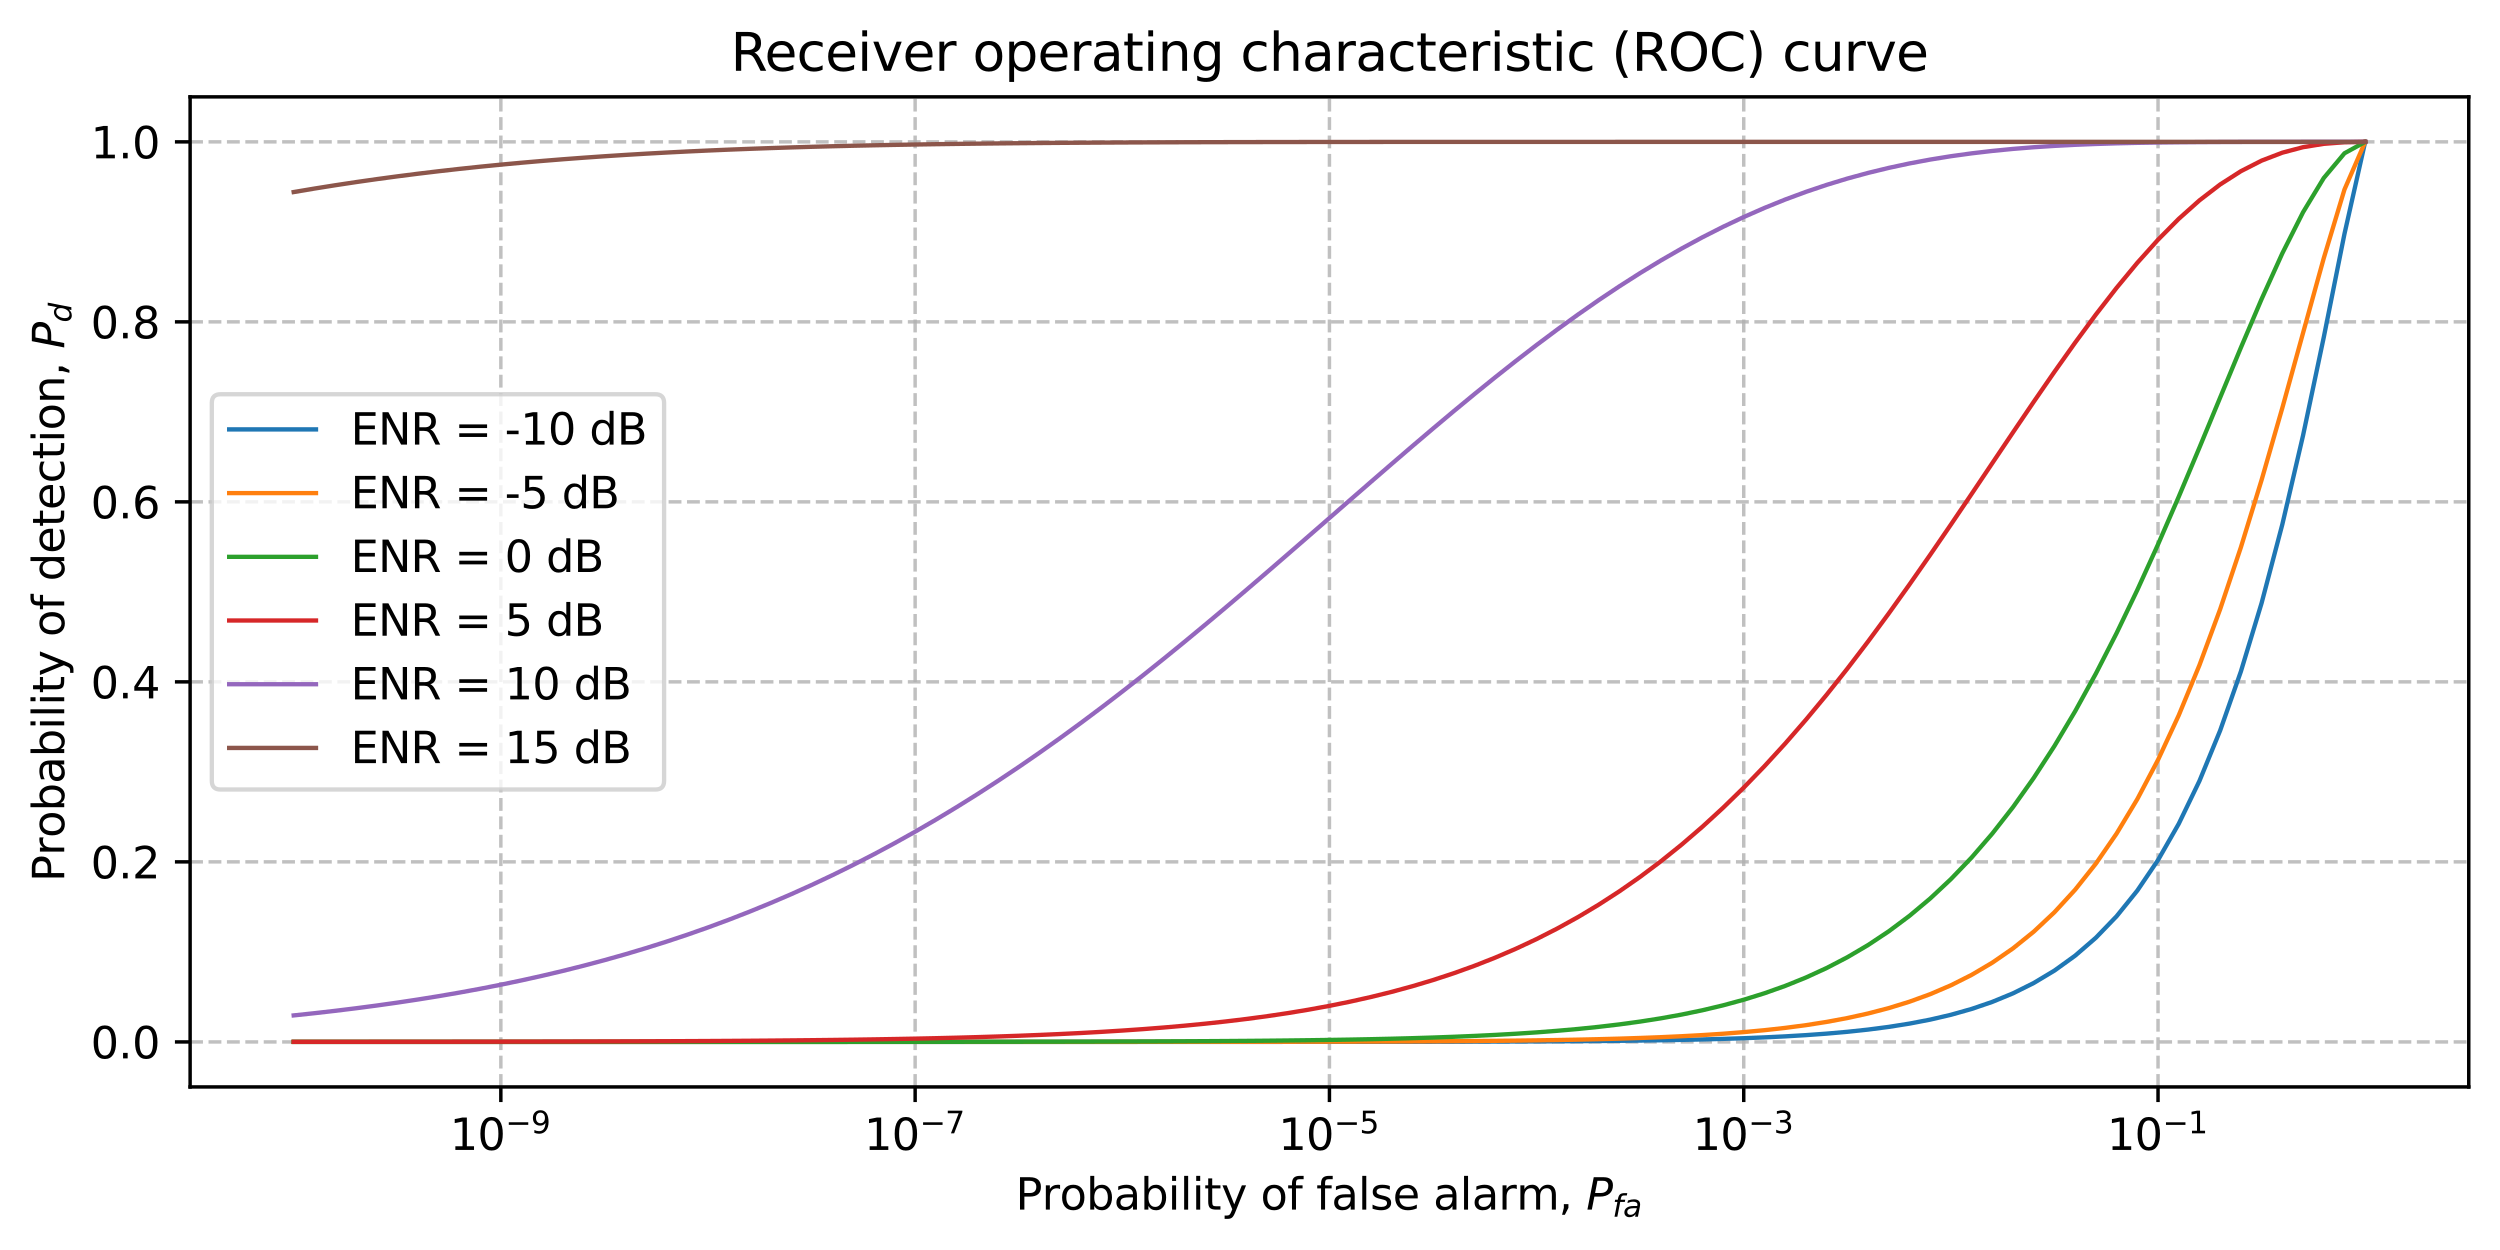 <?xml version="1.0" encoding="utf-8" standalone="no"?>
<!DOCTYPE svg PUBLIC "-//W3C//DTD SVG 1.1//EN"
  "http://www.w3.org/Graphics/SVG/1.1/DTD/svg11.dtd">
<svg xmlns:xlink="http://www.w3.org/1999/xlink" width="576pt" height="288pt" viewBox="0 0 576 288" xmlns="http://www.w3.org/2000/svg" version="1.1">
 <defs>
  <style type="text/css">*{stroke-linejoin: round; stroke-linecap: butt}</style>
 </defs>
 <g id="figure_1">
  <g id="patch_1">
   <path d="M 0 288 
L 576 288 
L 576 0 
L 0 0 
z
" style="fill: #ffffff"/>
  </g>
  <g id="axes_1">
   <g id="patch_2">
    <path d="M 43.803 250.422 
L 568.8 250.422 
L 568.8 22.318 
L 43.803 22.318 
z
" style="fill: #ffffff"/>
   </g>
   <g id="matplotlib.axis_1">
    <g id="xtick_1">
     <g id="line2d_1">
      <path d="M 115.394 250.422 
L 115.394 22.318 
" clip-path="url(#p50fe1b05ae)" style="fill: none; stroke-dasharray: 2.96,1.28; stroke-dashoffset: 0; stroke: #b0b0b0; stroke-opacity: 0.8; stroke-width: 0.8"/>
     </g>
     <g id="line2d_2">
      <defs>
       <path id="ma94b2736b6" d="M 0 0 
L 0 3.5 
" style="stroke: #000000; stroke-width: 0.8"/>
      </defs>
      <g>
       <use xlink:href="#ma94b2736b6" x="115.394" y="250.422" style="stroke: #000000; stroke-width: 0.8"/>
      </g>
     </g>
     <g id="text_1">
      <!-- $\mathdefault{10^{-9}}$ -->
      <g transform="translate(103.644 265.02) scale(0.1 -0.1)">
       <defs>
        <path id="DejaVuSans-31" d="M 794 531 
L 1825 531 
L 1825 4091 
L 703 3866 
L 703 4441 
L 1819 4666 
L 2450 4666 
L 2450 531 
L 3481 531 
L 3481 0 
L 794 0 
L 794 531 
z
" transform="scale(0.016)"/>
        <path id="DejaVuSans-30" d="M 2034 4250 
Q 1547 4250 1301 3770 
Q 1056 3291 1056 2328 
Q 1056 1369 1301 889 
Q 1547 409 2034 409 
Q 2525 409 2770 889 
Q 3016 1369 3016 2328 
Q 3016 3291 2770 3770 
Q 2525 4250 2034 4250 
z
M 2034 4750 
Q 2819 4750 3233 4129 
Q 3647 3509 3647 2328 
Q 3647 1150 3233 529 
Q 2819 -91 2034 -91 
Q 1250 -91 836 529 
Q 422 1150 422 2328 
Q 422 3509 836 4129 
Q 1250 4750 2034 4750 
z
" transform="scale(0.016)"/>
        <path id="DejaVuSans-2212" d="M 678 2272 
L 4684 2272 
L 4684 1741 
L 678 1741 
L 678 2272 
z
" transform="scale(0.016)"/>
        <path id="DejaVuSans-39" d="M 703 97 
L 703 672 
Q 941 559 1184 500 
Q 1428 441 1663 441 
Q 2288 441 2617 861 
Q 2947 1281 2994 2138 
Q 2813 1869 2534 1725 
Q 2256 1581 1919 1581 
Q 1219 1581 811 2004 
Q 403 2428 403 3163 
Q 403 3881 828 4315 
Q 1253 4750 1959 4750 
Q 2769 4750 3195 4129 
Q 3622 3509 3622 2328 
Q 3622 1225 3098 567 
Q 2575 -91 1691 -91 
Q 1453 -91 1209 -44 
Q 966 3 703 97 
z
M 1959 2075 
Q 2384 2075 2632 2365 
Q 2881 2656 2881 3163 
Q 2881 3666 2632 3958 
Q 2384 4250 1959 4250 
Q 1534 4250 1286 3958 
Q 1038 3666 1038 3163 
Q 1038 2656 1286 2365 
Q 1534 2075 1959 2075 
z
" transform="scale(0.016)"/>
       </defs>
       <use xlink:href="#DejaVuSans-31" transform="translate(0 0.766)"/>
       <use xlink:href="#DejaVuSans-30" transform="translate(63.623 0.766)"/>
       <use xlink:href="#DejaVuSans-2212" transform="translate(128.203 39.047) scale(0.7)"/>
       <use xlink:href="#DejaVuSans-39" transform="translate(186.855 39.047) scale(0.7)"/>
      </g>
     </g>
    </g>
    <g id="xtick_2">
     <g id="line2d_3">
      <path d="M 210.848 250.422 
L 210.848 22.318 
" clip-path="url(#p50fe1b05ae)" style="fill: none; stroke-dasharray: 2.96,1.28; stroke-dashoffset: 0; stroke: #b0b0b0; stroke-opacity: 0.8; stroke-width: 0.8"/>
     </g>
     <g id="line2d_4">
      <g>
       <use xlink:href="#ma94b2736b6" x="210.848" y="250.422" style="stroke: #000000; stroke-width: 0.8"/>
      </g>
     </g>
     <g id="text_2">
      <!-- $\mathdefault{10^{-7}}$ -->
      <g transform="translate(199.098 265.02) scale(0.1 -0.1)">
       <defs>
        <path id="DejaVuSans-37" d="M 525 4666 
L 3525 4666 
L 3525 4397 
L 1831 0 
L 1172 0 
L 2766 4134 
L 525 4134 
L 525 4666 
z
" transform="scale(0.016)"/>
       </defs>
       <use xlink:href="#DejaVuSans-31" transform="translate(0 0.684)"/>
       <use xlink:href="#DejaVuSans-30" transform="translate(63.623 0.684)"/>
       <use xlink:href="#DejaVuSans-2212" transform="translate(128.203 38.966) scale(0.7)"/>
       <use xlink:href="#DejaVuSans-37" transform="translate(186.855 38.966) scale(0.7)"/>
      </g>
     </g>
    </g>
    <g id="xtick_3">
     <g id="line2d_5">
      <path d="M 306.302 250.422 
L 306.302 22.318 
" clip-path="url(#p50fe1b05ae)" style="fill: none; stroke-dasharray: 2.96,1.28; stroke-dashoffset: 0; stroke: #b0b0b0; stroke-opacity: 0.8; stroke-width: 0.8"/>
     </g>
     <g id="line2d_6">
      <g>
       <use xlink:href="#ma94b2736b6" x="306.302" y="250.422" style="stroke: #000000; stroke-width: 0.8"/>
      </g>
     </g>
     <g id="text_3">
      <!-- $\mathdefault{10^{-5}}$ -->
      <g transform="translate(294.552 265.02) scale(0.1 -0.1)">
       <defs>
        <path id="DejaVuSans-35" d="M 691 4666 
L 3169 4666 
L 3169 4134 
L 1269 4134 
L 1269 2991 
Q 1406 3038 1543 3061 
Q 1681 3084 1819 3084 
Q 2600 3084 3056 2656 
Q 3513 2228 3513 1497 
Q 3513 744 3044 326 
Q 2575 -91 1722 -91 
Q 1428 -91 1123 -41 
Q 819 9 494 109 
L 494 744 
Q 775 591 1075 516 
Q 1375 441 1709 441 
Q 2250 441 2565 725 
Q 2881 1009 2881 1497 
Q 2881 1984 2565 2268 
Q 2250 2553 1709 2553 
Q 1456 2553 1204 2497 
Q 953 2441 691 2322 
L 691 4666 
z
" transform="scale(0.016)"/>
       </defs>
       <use xlink:href="#DejaVuSans-31" transform="translate(0 0.684)"/>
       <use xlink:href="#DejaVuSans-30" transform="translate(63.623 0.684)"/>
       <use xlink:href="#DejaVuSans-2212" transform="translate(128.203 38.966) scale(0.7)"/>
       <use xlink:href="#DejaVuSans-35" transform="translate(186.855 38.966) scale(0.7)"/>
      </g>
     </g>
    </g>
    <g id="xtick_4">
     <g id="line2d_7">
      <path d="M 401.756 250.422 
L 401.756 22.318 
" clip-path="url(#p50fe1b05ae)" style="fill: none; stroke-dasharray: 2.96,1.28; stroke-dashoffset: 0; stroke: #b0b0b0; stroke-opacity: 0.8; stroke-width: 0.8"/>
     </g>
     <g id="line2d_8">
      <g>
       <use xlink:href="#ma94b2736b6" x="401.756" y="250.422" style="stroke: #000000; stroke-width: 0.8"/>
      </g>
     </g>
     <g id="text_4">
      <!-- $\mathdefault{10^{-3}}$ -->
      <g transform="translate(390.006 265.02) scale(0.1 -0.1)">
       <defs>
        <path id="DejaVuSans-33" d="M 2597 2516 
Q 3050 2419 3304 2112 
Q 3559 1806 3559 1356 
Q 3559 666 3084 287 
Q 2609 -91 1734 -91 
Q 1441 -91 1130 -33 
Q 819 25 488 141 
L 488 750 
Q 750 597 1062 519 
Q 1375 441 1716 441 
Q 2309 441 2620 675 
Q 2931 909 2931 1356 
Q 2931 1769 2642 2001 
Q 2353 2234 1838 2234 
L 1294 2234 
L 1294 2753 
L 1863 2753 
Q 2328 2753 2575 2939 
Q 2822 3125 2822 3475 
Q 2822 3834 2567 4026 
Q 2313 4219 1838 4219 
Q 1578 4219 1281 4162 
Q 984 4106 628 3988 
L 628 4550 
Q 988 4650 1302 4700 
Q 1616 4750 1894 4750 
Q 2613 4750 3031 4423 
Q 3450 4097 3450 3541 
Q 3450 3153 3228 2886 
Q 3006 2619 2597 2516 
z
" transform="scale(0.016)"/>
       </defs>
       <use xlink:href="#DejaVuSans-31" transform="translate(0 0.766)"/>
       <use xlink:href="#DejaVuSans-30" transform="translate(63.623 0.766)"/>
       <use xlink:href="#DejaVuSans-2212" transform="translate(128.203 39.047) scale(0.7)"/>
       <use xlink:href="#DejaVuSans-33" transform="translate(186.855 39.047) scale(0.7)"/>
      </g>
     </g>
    </g>
    <g id="xtick_5">
     <g id="line2d_9">
      <path d="M 497.21 250.422 
L 497.21 22.318 
" clip-path="url(#p50fe1b05ae)" style="fill: none; stroke-dasharray: 2.96,1.28; stroke-dashoffset: 0; stroke: #b0b0b0; stroke-opacity: 0.8; stroke-width: 0.8"/>
     </g>
     <g id="line2d_10">
      <g>
       <use xlink:href="#ma94b2736b6" x="497.21" y="250.422" style="stroke: #000000; stroke-width: 0.8"/>
      </g>
     </g>
     <g id="text_5">
      <!-- $\mathdefault{10^{-1}}$ -->
      <g transform="translate(485.46 265.02) scale(0.1 -0.1)">
       <use xlink:href="#DejaVuSans-31" transform="translate(0 0.684)"/>
       <use xlink:href="#DejaVuSans-30" transform="translate(63.623 0.684)"/>
       <use xlink:href="#DejaVuSans-2212" transform="translate(128.203 38.966) scale(0.7)"/>
       <use xlink:href="#DejaVuSans-31" transform="translate(186.855 38.966) scale(0.7)"/>
      </g>
     </g>
    </g>
    <g id="text_6">
     <!-- Probability of false alarm, $P_{fa}$ -->
     <g transform="translate(234.002 278.7) scale(0.1 -0.1)">
      <defs>
       <path id="DejaVuSans-50" d="M 1259 4147 
L 1259 2394 
L 2053 2394 
Q 2494 2394 2734 2622 
Q 2975 2850 2975 3272 
Q 2975 3691 2734 3919 
Q 2494 4147 2053 4147 
L 1259 4147 
z
M 628 4666 
L 2053 4666 
Q 2838 4666 3239 4311 
Q 3641 3956 3641 3272 
Q 3641 2581 3239 2228 
Q 2838 1875 2053 1875 
L 1259 1875 
L 1259 0 
L 628 0 
L 628 4666 
z
" transform="scale(0.016)"/>
       <path id="DejaVuSans-72" d="M 2631 2963 
Q 2534 3019 2420 3045 
Q 2306 3072 2169 3072 
Q 1681 3072 1420 2755 
Q 1159 2438 1159 1844 
L 1159 0 
L 581 0 
L 581 3500 
L 1159 3500 
L 1159 2956 
Q 1341 3275 1631 3429 
Q 1922 3584 2338 3584 
Q 2397 3584 2469 3576 
Q 2541 3569 2628 3553 
L 2631 2963 
z
" transform="scale(0.016)"/>
       <path id="DejaVuSans-6f" d="M 1959 3097 
Q 1497 3097 1228 2736 
Q 959 2375 959 1747 
Q 959 1119 1226 758 
Q 1494 397 1959 397 
Q 2419 397 2687 759 
Q 2956 1122 2956 1747 
Q 2956 2369 2687 2733 
Q 2419 3097 1959 3097 
z
M 1959 3584 
Q 2709 3584 3137 3096 
Q 3566 2609 3566 1747 
Q 3566 888 3137 398 
Q 2709 -91 1959 -91 
Q 1206 -91 779 398 
Q 353 888 353 1747 
Q 353 2609 779 3096 
Q 1206 3584 1959 3584 
z
" transform="scale(0.016)"/>
       <path id="DejaVuSans-62" d="M 3116 1747 
Q 3116 2381 2855 2742 
Q 2594 3103 2138 3103 
Q 1681 3103 1420 2742 
Q 1159 2381 1159 1747 
Q 1159 1113 1420 752 
Q 1681 391 2138 391 
Q 2594 391 2855 752 
Q 3116 1113 3116 1747 
z
M 1159 2969 
Q 1341 3281 1617 3432 
Q 1894 3584 2278 3584 
Q 2916 3584 3314 3078 
Q 3713 2572 3713 1747 
Q 3713 922 3314 415 
Q 2916 -91 2278 -91 
Q 1894 -91 1617 61 
Q 1341 213 1159 525 
L 1159 0 
L 581 0 
L 581 4863 
L 1159 4863 
L 1159 2969 
z
" transform="scale(0.016)"/>
       <path id="DejaVuSans-61" d="M 2194 1759 
Q 1497 1759 1228 1600 
Q 959 1441 959 1056 
Q 959 750 1161 570 
Q 1363 391 1709 391 
Q 2188 391 2477 730 
Q 2766 1069 2766 1631 
L 2766 1759 
L 2194 1759 
z
M 3341 1997 
L 3341 0 
L 2766 0 
L 2766 531 
Q 2569 213 2275 61 
Q 1981 -91 1556 -91 
Q 1019 -91 701 211 
Q 384 513 384 1019 
Q 384 1609 779 1909 
Q 1175 2209 1959 2209 
L 2766 2209 
L 2766 2266 
Q 2766 2663 2505 2880 
Q 2244 3097 1772 3097 
Q 1472 3097 1187 3025 
Q 903 2953 641 2809 
L 641 3341 
Q 956 3463 1253 3523 
Q 1550 3584 1831 3584 
Q 2591 3584 2966 3190 
Q 3341 2797 3341 1997 
z
" transform="scale(0.016)"/>
       <path id="DejaVuSans-69" d="M 603 3500 
L 1178 3500 
L 1178 0 
L 603 0 
L 603 3500 
z
M 603 4863 
L 1178 4863 
L 1178 4134 
L 603 4134 
L 603 4863 
z
" transform="scale(0.016)"/>
       <path id="DejaVuSans-6c" d="M 603 4863 
L 1178 4863 
L 1178 0 
L 603 0 
L 603 4863 
z
" transform="scale(0.016)"/>
       <path id="DejaVuSans-74" d="M 1172 4494 
L 1172 3500 
L 2356 3500 
L 2356 3053 
L 1172 3053 
L 1172 1153 
Q 1172 725 1289 603 
Q 1406 481 1766 481 
L 2356 481 
L 2356 0 
L 1766 0 
Q 1100 0 847 248 
Q 594 497 594 1153 
L 594 3053 
L 172 3053 
L 172 3500 
L 594 3500 
L 594 4494 
L 1172 4494 
z
" transform="scale(0.016)"/>
       <path id="DejaVuSans-79" d="M 2059 -325 
Q 1816 -950 1584 -1140 
Q 1353 -1331 966 -1331 
L 506 -1331 
L 506 -850 
L 844 -850 
Q 1081 -850 1212 -737 
Q 1344 -625 1503 -206 
L 1606 56 
L 191 3500 
L 800 3500 
L 1894 763 
L 2988 3500 
L 3597 3500 
L 2059 -325 
z
" transform="scale(0.016)"/>
       <path id="DejaVuSans-20" transform="scale(0.016)"/>
       <path id="DejaVuSans-66" d="M 2375 4863 
L 2375 4384 
L 1825 4384 
Q 1516 4384 1395 4259 
Q 1275 4134 1275 3809 
L 1275 3500 
L 2222 3500 
L 2222 3053 
L 1275 3053 
L 1275 0 
L 697 0 
L 697 3053 
L 147 3053 
L 147 3500 
L 697 3500 
L 697 3744 
Q 697 4328 969 4595 
Q 1241 4863 1831 4863 
L 2375 4863 
z
" transform="scale(0.016)"/>
       <path id="DejaVuSans-73" d="M 2834 3397 
L 2834 2853 
Q 2591 2978 2328 3040 
Q 2066 3103 1784 3103 
Q 1356 3103 1142 2972 
Q 928 2841 928 2578 
Q 928 2378 1081 2264 
Q 1234 2150 1697 2047 
L 1894 2003 
Q 2506 1872 2764 1633 
Q 3022 1394 3022 966 
Q 3022 478 2636 193 
Q 2250 -91 1575 -91 
Q 1294 -91 989 -36 
Q 684 19 347 128 
L 347 722 
Q 666 556 975 473 
Q 1284 391 1588 391 
Q 1994 391 2212 530 
Q 2431 669 2431 922 
Q 2431 1156 2273 1281 
Q 2116 1406 1581 1522 
L 1381 1569 
Q 847 1681 609 1914 
Q 372 2147 372 2553 
Q 372 3047 722 3315 
Q 1072 3584 1716 3584 
Q 2034 3584 2315 3537 
Q 2597 3491 2834 3397 
z
" transform="scale(0.016)"/>
       <path id="DejaVuSans-65" d="M 3597 1894 
L 3597 1613 
L 953 1613 
Q 991 1019 1311 708 
Q 1631 397 2203 397 
Q 2534 397 2845 478 
Q 3156 559 3463 722 
L 3463 178 
Q 3153 47 2828 -22 
Q 2503 -91 2169 -91 
Q 1331 -91 842 396 
Q 353 884 353 1716 
Q 353 2575 817 3079 
Q 1281 3584 2069 3584 
Q 2775 3584 3186 3129 
Q 3597 2675 3597 1894 
z
M 3022 2063 
Q 3016 2534 2758 2815 
Q 2500 3097 2075 3097 
Q 1594 3097 1305 2825 
Q 1016 2553 972 2059 
L 3022 2063 
z
" transform="scale(0.016)"/>
       <path id="DejaVuSans-6d" d="M 3328 2828 
Q 3544 3216 3844 3400 
Q 4144 3584 4550 3584 
Q 5097 3584 5394 3201 
Q 5691 2819 5691 2113 
L 5691 0 
L 5113 0 
L 5113 2094 
Q 5113 2597 4934 2840 
Q 4756 3084 4391 3084 
Q 3944 3084 3684 2787 
Q 3425 2491 3425 1978 
L 3425 0 
L 2847 0 
L 2847 2094 
Q 2847 2600 2669 2842 
Q 2491 3084 2119 3084 
Q 1678 3084 1418 2786 
Q 1159 2488 1159 1978 
L 1159 0 
L 581 0 
L 581 3500 
L 1159 3500 
L 1159 2956 
Q 1356 3278 1631 3431 
Q 1906 3584 2284 3584 
Q 2666 3584 2933 3390 
Q 3200 3197 3328 2828 
z
" transform="scale(0.016)"/>
       <path id="DejaVuSans-2c" d="M 750 794 
L 1409 794 
L 1409 256 
L 897 -744 
L 494 -744 
L 750 256 
L 750 794 
z
" transform="scale(0.016)"/>
       <path id="DejaVuSans-Oblique-50" d="M 1081 4666 
L 2541 4666 
Q 3178 4666 3512 4369 
Q 3847 4072 3847 3500 
Q 3847 2731 3353 2303 
Q 2859 1875 1966 1875 
L 1172 1875 
L 806 0 
L 172 0 
L 1081 4666 
z
M 1613 4147 
L 1275 2394 
L 2069 2394 
Q 2606 2394 2893 2669 
Q 3181 2944 3181 3456 
Q 3181 3784 2986 3965 
Q 2791 4147 2438 4147 
L 1613 4147 
z
" transform="scale(0.016)"/>
       <path id="DejaVuSans-Oblique-66" d="M 3059 4863 
L 2969 4384 
L 2419 4384 
Q 2106 4384 1964 4261 
Q 1822 4138 1753 3809 
L 1691 3500 
L 2638 3500 
L 2553 3053 
L 1606 3053 
L 1013 0 
L 434 0 
L 1031 3053 
L 481 3053 
L 563 3500 
L 1113 3500 
L 1159 3744 
Q 1278 4363 1576 4613 
Q 1875 4863 2516 4863 
L 3059 4863 
z
" transform="scale(0.016)"/>
       <path id="DejaVuSans-Oblique-61" d="M 3438 1997 
L 3047 0 
L 2472 0 
L 2578 531 
Q 2325 219 2001 64 
Q 1678 -91 1281 -91 
Q 834 -91 548 182 
Q 263 456 263 884 
Q 263 1497 752 1853 
Q 1241 2209 2100 2209 
L 2900 2209 
L 2931 2363 
Q 2938 2388 2941 2417 
Q 2944 2447 2944 2509 
Q 2944 2788 2717 2942 
Q 2491 3097 2081 3097 
Q 1800 3097 1504 3025 
Q 1209 2953 897 2809 
L 997 3341 
Q 1322 3463 1633 3523 
Q 1944 3584 2234 3584 
Q 2853 3584 3176 3315 
Q 3500 3047 3500 2534 
Q 3500 2431 3484 2292 
Q 3469 2153 3438 1997 
z
M 2816 1759 
L 2241 1759 
Q 1534 1759 1195 1570 
Q 856 1381 856 984 
Q 856 709 1029 553 
Q 1203 397 1509 397 
Q 1978 397 2328 733 
Q 2678 1069 2791 1631 
L 2816 1759 
z
" transform="scale(0.016)"/>
      </defs>
      <use xlink:href="#DejaVuSans-50" transform="translate(0 0.016)"/>
      <use xlink:href="#DejaVuSans-72" transform="translate(60.303 0.016)"/>
      <use xlink:href="#DejaVuSans-6f" transform="translate(101.416 0.016)"/>
      <use xlink:href="#DejaVuSans-62" transform="translate(162.598 0.016)"/>
      <use xlink:href="#DejaVuSans-61" transform="translate(226.074 0.016)"/>
      <use xlink:href="#DejaVuSans-62" transform="translate(287.354 0.016)"/>
      <use xlink:href="#DejaVuSans-69" transform="translate(350.83 0.016)"/>
      <use xlink:href="#DejaVuSans-6c" transform="translate(378.613 0.016)"/>
      <use xlink:href="#DejaVuSans-69" transform="translate(406.396 0.016)"/>
      <use xlink:href="#DejaVuSans-74" transform="translate(434.18 0.016)"/>
      <use xlink:href="#DejaVuSans-79" transform="translate(473.389 0.016)"/>
      <use xlink:href="#DejaVuSans-20" transform="translate(532.568 0.016)"/>
      <use xlink:href="#DejaVuSans-6f" transform="translate(564.355 0.016)"/>
      <use xlink:href="#DejaVuSans-66" transform="translate(625.537 0.016)"/>
      <use xlink:href="#DejaVuSans-20" transform="translate(660.742 0.016)"/>
      <use xlink:href="#DejaVuSans-66" transform="translate(692.529 0.016)"/>
      <use xlink:href="#DejaVuSans-61" transform="translate(727.734 0.016)"/>
      <use xlink:href="#DejaVuSans-6c" transform="translate(789.014 0.016)"/>
      <use xlink:href="#DejaVuSans-73" transform="translate(816.797 0.016)"/>
      <use xlink:href="#DejaVuSans-65" transform="translate(868.896 0.016)"/>
      <use xlink:href="#DejaVuSans-20" transform="translate(930.42 0.016)"/>
      <use xlink:href="#DejaVuSans-61" transform="translate(962.207 0.016)"/>
      <use xlink:href="#DejaVuSans-6c" transform="translate(1023.486 0.016)"/>
      <use xlink:href="#DejaVuSans-61" transform="translate(1051.27 0.016)"/>
      <use xlink:href="#DejaVuSans-72" transform="translate(1112.549 0.016)"/>
      <use xlink:href="#DejaVuSans-6d" transform="translate(1153.662 0.016)"/>
      <use xlink:href="#DejaVuSans-2c" transform="translate(1251.074 0.016)"/>
      <use xlink:href="#DejaVuSans-20" transform="translate(1282.861 0.016)"/>
      <use xlink:href="#DejaVuSans-Oblique-50" transform="translate(1314.648 0.016)"/>
      <use xlink:href="#DejaVuSans-Oblique-66" transform="translate(1374.951 -16.391) scale(0.7)"/>
      <use xlink:href="#DejaVuSans-Oblique-61" transform="translate(1399.595 -16.391) scale(0.7)"/>
     </g>
    </g>
   </g>
   <g id="matplotlib.axis_2">
    <g id="ytick_1">
     <g id="line2d_11">
      <path d="M 43.803 240.054 
L 568.8 240.054 
" clip-path="url(#p50fe1b05ae)" style="fill: none; stroke-dasharray: 2.96,1.28; stroke-dashoffset: 0; stroke: #b0b0b0; stroke-opacity: 0.8; stroke-width: 0.8"/>
     </g>
     <g id="line2d_12">
      <defs>
       <path id="m16db73aec8" d="M 0 0 
L -3.5 0 
" style="stroke: #000000; stroke-width: 0.8"/>
      </defs>
      <g>
       <use xlink:href="#m16db73aec8" x="43.803" y="240.054" style="stroke: #000000; stroke-width: 0.8"/>
      </g>
     </g>
     <g id="text_7">
      <!-- 0.0 -->
      <g transform="translate(20.9 243.853) scale(0.1 -0.1)">
       <defs>
        <path id="DejaVuSans-2e" d="M 684 794 
L 1344 794 
L 1344 0 
L 684 0 
L 684 794 
z
" transform="scale(0.016)"/>
       </defs>
       <use xlink:href="#DejaVuSans-30"/>
       <use xlink:href="#DejaVuSans-2e" transform="translate(63.623 0)"/>
       <use xlink:href="#DejaVuSans-30" transform="translate(95.41 0)"/>
      </g>
     </g>
    </g>
    <g id="ytick_2">
     <g id="line2d_13">
      <path d="M 43.803 198.58 
L 568.8 198.58 
" clip-path="url(#p50fe1b05ae)" style="fill: none; stroke-dasharray: 2.96,1.28; stroke-dashoffset: 0; stroke: #b0b0b0; stroke-opacity: 0.8; stroke-width: 0.8"/>
     </g>
     <g id="line2d_14">
      <g>
       <use xlink:href="#m16db73aec8" x="43.803" y="198.58" style="stroke: #000000; stroke-width: 0.8"/>
      </g>
     </g>
     <g id="text_8">
      <!-- 0.2 -->
      <g transform="translate(20.9 202.379) scale(0.1 -0.1)">
       <defs>
        <path id="DejaVuSans-32" d="M 1228 531 
L 3431 531 
L 3431 0 
L 469 0 
L 469 531 
Q 828 903 1448 1529 
Q 2069 2156 2228 2338 
Q 2531 2678 2651 2914 
Q 2772 3150 2772 3378 
Q 2772 3750 2511 3984 
Q 2250 4219 1831 4219 
Q 1534 4219 1204 4116 
Q 875 4013 500 3803 
L 500 4441 
Q 881 4594 1212 4672 
Q 1544 4750 1819 4750 
Q 2544 4750 2975 4387 
Q 3406 4025 3406 3419 
Q 3406 3131 3298 2873 
Q 3191 2616 2906 2266 
Q 2828 2175 2409 1742 
Q 1991 1309 1228 531 
z
" transform="scale(0.016)"/>
       </defs>
       <use xlink:href="#DejaVuSans-30"/>
       <use xlink:href="#DejaVuSans-2e" transform="translate(63.623 0)"/>
       <use xlink:href="#DejaVuSans-32" transform="translate(95.41 0)"/>
      </g>
     </g>
    </g>
    <g id="ytick_3">
     <g id="line2d_15">
      <path d="M 43.803 157.107 
L 568.8 157.107 
" clip-path="url(#p50fe1b05ae)" style="fill: none; stroke-dasharray: 2.96,1.28; stroke-dashoffset: 0; stroke: #b0b0b0; stroke-opacity: 0.8; stroke-width: 0.8"/>
     </g>
     <g id="line2d_16">
      <g>
       <use xlink:href="#m16db73aec8" x="43.803" y="157.107" style="stroke: #000000; stroke-width: 0.8"/>
      </g>
     </g>
     <g id="text_9">
      <!-- 0.4 -->
      <g transform="translate(20.9 160.906) scale(0.1 -0.1)">
       <defs>
        <path id="DejaVuSans-34" d="M 2419 4116 
L 825 1625 
L 2419 1625 
L 2419 4116 
z
M 2253 4666 
L 3047 4666 
L 3047 1625 
L 3713 1625 
L 3713 1100 
L 3047 1100 
L 3047 0 
L 2419 0 
L 2419 1100 
L 313 1100 
L 313 1709 
L 2253 4666 
z
" transform="scale(0.016)"/>
       </defs>
       <use xlink:href="#DejaVuSans-30"/>
       <use xlink:href="#DejaVuSans-2e" transform="translate(63.623 0)"/>
       <use xlink:href="#DejaVuSans-34" transform="translate(95.41 0)"/>
      </g>
     </g>
    </g>
    <g id="ytick_4">
     <g id="line2d_17">
      <path d="M 43.803 115.633 
L 568.8 115.633 
" clip-path="url(#p50fe1b05ae)" style="fill: none; stroke-dasharray: 2.96,1.28; stroke-dashoffset: 0; stroke: #b0b0b0; stroke-opacity: 0.8; stroke-width: 0.8"/>
     </g>
     <g id="line2d_18">
      <g>
       <use xlink:href="#m16db73aec8" x="43.803" y="115.633" style="stroke: #000000; stroke-width: 0.8"/>
      </g>
     </g>
     <g id="text_10">
      <!-- 0.6 -->
      <g transform="translate(20.9 119.433) scale(0.1 -0.1)">
       <defs>
        <path id="DejaVuSans-36" d="M 2113 2584 
Q 1688 2584 1439 2293 
Q 1191 2003 1191 1497 
Q 1191 994 1439 701 
Q 1688 409 2113 409 
Q 2538 409 2786 701 
Q 3034 994 3034 1497 
Q 3034 2003 2786 2293 
Q 2538 2584 2113 2584 
z
M 3366 4563 
L 3366 3988 
Q 3128 4100 2886 4159 
Q 2644 4219 2406 4219 
Q 1781 4219 1451 3797 
Q 1122 3375 1075 2522 
Q 1259 2794 1537 2939 
Q 1816 3084 2150 3084 
Q 2853 3084 3261 2657 
Q 3669 2231 3669 1497 
Q 3669 778 3244 343 
Q 2819 -91 2113 -91 
Q 1303 -91 875 529 
Q 447 1150 447 2328 
Q 447 3434 972 4092 
Q 1497 4750 2381 4750 
Q 2619 4750 2861 4703 
Q 3103 4656 3366 4563 
z
" transform="scale(0.016)"/>
       </defs>
       <use xlink:href="#DejaVuSans-30"/>
       <use xlink:href="#DejaVuSans-2e" transform="translate(63.623 0)"/>
       <use xlink:href="#DejaVuSans-36" transform="translate(95.41 0)"/>
      </g>
     </g>
    </g>
    <g id="ytick_5">
     <g id="line2d_19">
      <path d="M 43.803 74.16 
L 568.8 74.16 
" clip-path="url(#p50fe1b05ae)" style="fill: none; stroke-dasharray: 2.96,1.28; stroke-dashoffset: 0; stroke: #b0b0b0; stroke-opacity: 0.8; stroke-width: 0.8"/>
     </g>
     <g id="line2d_20">
      <g>
       <use xlink:href="#m16db73aec8" x="43.803" y="74.16" style="stroke: #000000; stroke-width: 0.8"/>
      </g>
     </g>
     <g id="text_11">
      <!-- 0.8 -->
      <g transform="translate(20.9 77.959) scale(0.1 -0.1)">
       <defs>
        <path id="DejaVuSans-38" d="M 2034 2216 
Q 1584 2216 1326 1975 
Q 1069 1734 1069 1313 
Q 1069 891 1326 650 
Q 1584 409 2034 409 
Q 2484 409 2743 651 
Q 3003 894 3003 1313 
Q 3003 1734 2745 1975 
Q 2488 2216 2034 2216 
z
M 1403 2484 
Q 997 2584 770 2862 
Q 544 3141 544 3541 
Q 544 4100 942 4425 
Q 1341 4750 2034 4750 
Q 2731 4750 3128 4425 
Q 3525 4100 3525 3541 
Q 3525 3141 3298 2862 
Q 3072 2584 2669 2484 
Q 3125 2378 3379 2068 
Q 3634 1759 3634 1313 
Q 3634 634 3220 271 
Q 2806 -91 2034 -91 
Q 1263 -91 848 271 
Q 434 634 434 1313 
Q 434 1759 690 2068 
Q 947 2378 1403 2484 
z
M 1172 3481 
Q 1172 3119 1398 2916 
Q 1625 2713 2034 2713 
Q 2441 2713 2670 2916 
Q 2900 3119 2900 3481 
Q 2900 3844 2670 4047 
Q 2441 4250 2034 4250 
Q 1625 4250 1398 4047 
Q 1172 3844 1172 3481 
z
" transform="scale(0.016)"/>
       </defs>
       <use xlink:href="#DejaVuSans-30"/>
       <use xlink:href="#DejaVuSans-2e" transform="translate(63.623 0)"/>
       <use xlink:href="#DejaVuSans-38" transform="translate(95.41 0)"/>
      </g>
     </g>
    </g>
    <g id="ytick_6">
     <g id="line2d_21">
      <path d="M 43.803 32.686 
L 568.8 32.686 
" clip-path="url(#p50fe1b05ae)" style="fill: none; stroke-dasharray: 2.96,1.28; stroke-dashoffset: 0; stroke: #b0b0b0; stroke-opacity: 0.8; stroke-width: 0.8"/>
     </g>
     <g id="line2d_22">
      <g>
       <use xlink:href="#m16db73aec8" x="43.803" y="32.686" style="stroke: #000000; stroke-width: 0.8"/>
      </g>
     </g>
     <g id="text_12">
      <!-- 1.0 -->
      <g transform="translate(20.9 36.486) scale(0.1 -0.1)">
       <use xlink:href="#DejaVuSans-31"/>
       <use xlink:href="#DejaVuSans-2e" transform="translate(63.623 0)"/>
       <use xlink:href="#DejaVuSans-30" transform="translate(95.41 0)"/>
      </g>
     </g>
    </g>
    <g id="text_13">
     <!-- Probability of detection, $P_d$ -->
     <g transform="translate(14.8 203.17) rotate(-90) scale(0.1 -0.1)">
      <defs>
       <path id="DejaVuSans-64" d="M 2906 2969 
L 2906 4863 
L 3481 4863 
L 3481 0 
L 2906 0 
L 2906 525 
Q 2725 213 2448 61 
Q 2172 -91 1784 -91 
Q 1150 -91 751 415 
Q 353 922 353 1747 
Q 353 2572 751 3078 
Q 1150 3584 1784 3584 
Q 2172 3584 2448 3432 
Q 2725 3281 2906 2969 
z
M 947 1747 
Q 947 1113 1208 752 
Q 1469 391 1925 391 
Q 2381 391 2643 752 
Q 2906 1113 2906 1747 
Q 2906 2381 2643 2742 
Q 2381 3103 1925 3103 
Q 1469 3103 1208 2742 
Q 947 2381 947 1747 
z
" transform="scale(0.016)"/>
       <path id="DejaVuSans-63" d="M 3122 3366 
L 3122 2828 
Q 2878 2963 2633 3030 
Q 2388 3097 2138 3097 
Q 1578 3097 1268 2742 
Q 959 2388 959 1747 
Q 959 1106 1268 751 
Q 1578 397 2138 397 
Q 2388 397 2633 464 
Q 2878 531 3122 666 
L 3122 134 
Q 2881 22 2623 -34 
Q 2366 -91 2075 -91 
Q 1284 -91 818 406 
Q 353 903 353 1747 
Q 353 2603 823 3093 
Q 1294 3584 2113 3584 
Q 2378 3584 2631 3529 
Q 2884 3475 3122 3366 
z
" transform="scale(0.016)"/>
       <path id="DejaVuSans-6e" d="M 3513 2113 
L 3513 0 
L 2938 0 
L 2938 2094 
Q 2938 2591 2744 2837 
Q 2550 3084 2163 3084 
Q 1697 3084 1428 2787 
Q 1159 2491 1159 1978 
L 1159 0 
L 581 0 
L 581 3500 
L 1159 3500 
L 1159 2956 
Q 1366 3272 1645 3428 
Q 1925 3584 2291 3584 
Q 2894 3584 3203 3211 
Q 3513 2838 3513 2113 
z
" transform="scale(0.016)"/>
       <path id="DejaVuSans-Oblique-64" d="M 2675 525 
Q 2444 222 2128 65 
Q 1813 -91 1428 -91 
Q 903 -91 598 267 
Q 294 625 294 1247 
Q 294 1766 478 2236 
Q 663 2706 1013 3078 
Q 1244 3325 1534 3454 
Q 1825 3584 2144 3584 
Q 2481 3584 2739 3421 
Q 2997 3259 3138 2956 
L 3513 4863 
L 4091 4863 
L 3144 0 
L 2566 0 
L 2675 525 
z
M 891 1350 
Q 891 897 1095 644 
Q 1300 391 1663 391 
Q 1931 391 2161 520 
Q 2391 650 2566 903 
Q 2750 1166 2856 1509 
Q 2963 1853 2963 2188 
Q 2963 2622 2758 2865 
Q 2553 3109 2194 3109 
Q 1922 3109 1687 2981 
Q 1453 2853 1288 2613 
Q 1106 2353 998 2009 
Q 891 1666 891 1350 
z
" transform="scale(0.016)"/>
      </defs>
      <use xlink:href="#DejaVuSans-50" transform="translate(0 0.016)"/>
      <use xlink:href="#DejaVuSans-72" transform="translate(60.303 0.016)"/>
      <use xlink:href="#DejaVuSans-6f" transform="translate(101.416 0.016)"/>
      <use xlink:href="#DejaVuSans-62" transform="translate(162.598 0.016)"/>
      <use xlink:href="#DejaVuSans-61" transform="translate(226.074 0.016)"/>
      <use xlink:href="#DejaVuSans-62" transform="translate(287.354 0.016)"/>
      <use xlink:href="#DejaVuSans-69" transform="translate(350.83 0.016)"/>
      <use xlink:href="#DejaVuSans-6c" transform="translate(378.613 0.016)"/>
      <use xlink:href="#DejaVuSans-69" transform="translate(406.396 0.016)"/>
      <use xlink:href="#DejaVuSans-74" transform="translate(434.18 0.016)"/>
      <use xlink:href="#DejaVuSans-79" transform="translate(473.389 0.016)"/>
      <use xlink:href="#DejaVuSans-20" transform="translate(532.568 0.016)"/>
      <use xlink:href="#DejaVuSans-6f" transform="translate(564.355 0.016)"/>
      <use xlink:href="#DejaVuSans-66" transform="translate(625.537 0.016)"/>
      <use xlink:href="#DejaVuSans-20" transform="translate(660.742 0.016)"/>
      <use xlink:href="#DejaVuSans-64" transform="translate(692.529 0.016)"/>
      <use xlink:href="#DejaVuSans-65" transform="translate(756.006 0.016)"/>
      <use xlink:href="#DejaVuSans-74" transform="translate(817.529 0.016)"/>
      <use xlink:href="#DejaVuSans-65" transform="translate(856.738 0.016)"/>
      <use xlink:href="#DejaVuSans-63" transform="translate(918.262 0.016)"/>
      <use xlink:href="#DejaVuSans-74" transform="translate(973.242 0.016)"/>
      <use xlink:href="#DejaVuSans-69" transform="translate(1012.451 0.016)"/>
      <use xlink:href="#DejaVuSans-6f" transform="translate(1040.234 0.016)"/>
      <use xlink:href="#DejaVuSans-6e" transform="translate(1101.416 0.016)"/>
      <use xlink:href="#DejaVuSans-2c" transform="translate(1164.795 0.016)"/>
      <use xlink:href="#DejaVuSans-20" transform="translate(1196.582 0.016)"/>
      <use xlink:href="#DejaVuSans-Oblique-50" transform="translate(1228.369 0.016)"/>
      <use xlink:href="#DejaVuSans-Oblique-64" transform="translate(1288.672 -16.391) scale(0.7)"/>
     </g>
    </g>
   </g>
   <g id="line2d_23">
    <path d="M 67.667 240.054 
L 72.439 240.054 
L 77.212 240.054 
L 81.985 240.054 
L 86.757 240.054 
L 91.53 240.054 
L 96.303 240.054 
L 101.076 240.054 
L 105.848 240.054 
L 110.621 240.054 
L 115.394 240.054 
L 120.166 240.054 
L 124.939 240.054 
L 129.712 240.054 
L 134.484 240.054 
L 139.257 240.054 
L 144.03 240.054 
L 148.803 240.054 
L 153.575 240.054 
L 158.348 240.054 
L 163.121 240.053 
L 167.893 240.053 
L 172.666 240.053 
L 177.439 240.053 
L 182.211 240.053 
L 186.984 240.053 
L 191.757 240.053 
L 196.529 240.053 
L 201.302 240.053 
L 206.075 240.053 
L 210.848 240.053 
L 215.62 240.053 
L 220.393 240.053 
L 225.166 240.053 
L 229.938 240.053 
L 234.711 240.053 
L 239.484 240.053 
L 244.256 240.053 
L 249.029 240.052 
L 253.802 240.052 
L 258.575 240.052 
L 263.347 240.051 
L 268.12 240.051 
L 272.893 240.05 
L 277.665 240.05 
L 282.438 240.049 
L 287.211 240.047 
L 291.983 240.046 
L 296.756 240.044 
L 301.529 240.042 
L 306.302 240.04 
L 311.074 240.036 
L 315.847 240.032 
L 320.62 240.027 
L 325.392 240.021 
L 330.165 240.014 
L 334.938 240.005 
L 339.71 239.994 
L 344.483 239.98 
L 349.256 239.963 
L 354.029 239.943 
L 358.801 239.917 
L 363.574 239.886 
L 368.347 239.848 
L 373.119 239.802 
L 377.892 239.745 
L 382.665 239.675 
L 387.437 239.59 
L 392.21 239.485 
L 396.983 239.358 
L 401.756 239.202 
L 406.528 239.011 
L 411.301 238.779 
L 416.074 238.495 
L 420.846 238.15 
L 425.619 237.729 
L 430.392 237.218 
L 435.164 236.595 
L 439.937 235.839 
L 444.71 234.922 
L 449.483 233.809 
L 454.255 232.462 
L 459.028 230.831 
L 463.801 228.862 
L 468.573 226.486 
L 473.346 223.623 
L 478.119 220.181 
L 482.891 216.05 
L 487.664 211.103 
L 492.437 205.194 
L 497.21 198.156 
L 501.982 189.801 
L 506.755 179.923 
L 511.528 168.301 
L 516.3 154.71 
L 521.073 138.939 
L 525.846 120.83 
L 530.618 100.348 
L 535.391 77.732 
L 540.164 53.893 
L 544.937 32.686 
" clip-path="url(#p50fe1b05ae)" style="fill: none; stroke: #1f77b4; stroke-linecap: square"/>
   </g>
   <g id="line2d_24">
    <path d="M 67.667 240.054 
L 72.439 240.054 
L 77.212 240.054 
L 81.985 240.054 
L 86.757 240.054 
L 91.53 240.054 
L 96.303 240.054 
L 101.076 240.054 
L 105.848 240.054 
L 110.621 240.054 
L 115.394 240.054 
L 120.166 240.053 
L 124.939 240.053 
L 129.712 240.053 
L 134.484 240.053 
L 139.257 240.053 
L 144.03 240.053 
L 148.803 240.053 
L 153.575 240.053 
L 158.348 240.053 
L 163.121 240.053 
L 167.893 240.053 
L 172.666 240.053 
L 177.439 240.053 
L 182.211 240.053 
L 186.984 240.053 
L 191.757 240.053 
L 196.529 240.053 
L 201.302 240.053 
L 206.075 240.053 
L 210.848 240.052 
L 215.62 240.052 
L 220.393 240.052 
L 225.166 240.052 
L 229.938 240.051 
L 234.711 240.051 
L 239.484 240.05 
L 244.256 240.049 
L 249.029 240.048 
L 253.802 240.047 
L 258.575 240.046 
L 263.347 240.044 
L 268.12 240.042 
L 272.893 240.039 
L 277.665 240.036 
L 282.438 240.033 
L 287.211 240.028 
L 291.983 240.023 
L 296.756 240.017 
L 301.529 240.009 
L 306.302 239.999 
L 311.074 239.988 
L 315.847 239.974 
L 320.62 239.958 
L 325.392 239.938 
L 330.165 239.914 
L 334.938 239.884 
L 339.71 239.849 
L 344.483 239.807 
L 349.256 239.756 
L 354.029 239.695 
L 358.801 239.621 
L 363.574 239.533 
L 368.347 239.427 
L 373.119 239.3 
L 377.892 239.147 
L 382.665 238.965 
L 387.437 238.746 
L 392.21 238.485 
L 396.983 238.173 
L 401.756 237.8 
L 406.528 237.356 
L 411.301 236.827 
L 416.074 236.197 
L 420.846 235.449 
L 425.619 234.562 
L 430.392 233.51 
L 435.164 232.265 
L 439.937 230.794 
L 444.71 229.059 
L 449.483 227.015 
L 454.255 224.614 
L 459.028 221.797 
L 463.801 218.501 
L 468.573 214.655 
L 473.346 210.177 
L 478.119 204.982 
L 482.891 198.974 
L 487.664 192.055 
L 492.437 184.12 
L 497.21 175.068 
L 501.982 164.803 
L 506.755 153.245 
L 511.528 140.343 
L 516.3 126.096 
L 521.073 110.578 
L 525.846 93.99 
L 530.618 76.724 
L 535.391 59.501 
L 540.164 43.669 
L 544.937 32.686 
" clip-path="url(#p50fe1b05ae)" style="fill: none; stroke: #ff7f0e; stroke-linecap: square"/>
   </g>
   <g id="line2d_25">
    <path d="M 67.667 240.053 
L 72.439 240.053 
L 77.212 240.053 
L 81.985 240.053 
L 86.757 240.053 
L 91.53 240.053 
L 96.303 240.053 
L 101.076 240.053 
L 105.848 240.053 
L 110.621 240.053 
L 115.394 240.053 
L 120.166 240.053 
L 124.939 240.053 
L 129.712 240.053 
L 134.484 240.053 
L 139.257 240.052 
L 144.03 240.052 
L 148.803 240.052 
L 153.575 240.052 
L 158.348 240.051 
L 163.121 240.051 
L 167.893 240.05 
L 172.666 240.05 
L 177.439 240.049 
L 182.211 240.048 
L 186.984 240.047 
L 191.757 240.046 
L 196.529 240.044 
L 201.302 240.042 
L 206.075 240.04 
L 210.848 240.038 
L 215.62 240.035 
L 220.393 240.031 
L 225.166 240.027 
L 229.938 240.022 
L 234.711 240.016 
L 239.484 240.009 
L 244.256 240.001 
L 249.029 239.991 
L 253.802 239.98 
L 258.575 239.966 
L 263.347 239.951 
L 268.12 239.932 
L 272.893 239.91 
L 277.665 239.884 
L 282.438 239.854 
L 287.211 239.818 
L 291.983 239.776 
L 296.756 239.727 
L 301.529 239.669 
L 306.302 239.601 
L 311.074 239.522 
L 315.847 239.429 
L 320.62 239.321 
L 325.392 239.195 
L 330.165 239.047 
L 334.938 238.875 
L 339.71 238.675 
L 344.483 238.442 
L 349.256 238.172 
L 354.029 237.858 
L 358.801 237.494 
L 363.574 237.072 
L 368.347 236.584 
L 373.119 236.021 
L 377.892 235.37 
L 382.665 234.621 
L 387.437 233.76 
L 392.21 232.77 
L 396.983 231.634 
L 401.756 230.335 
L 406.528 228.849 
L 411.301 227.155 
L 416.074 225.226 
L 420.846 223.035 
L 425.619 220.552 
L 430.392 217.743 
L 435.164 214.576 
L 439.937 211.013 
L 444.71 207.018 
L 449.483 202.551 
L 454.255 197.575 
L 459.028 192.053 
L 463.801 185.948 
L 468.573 179.229 
L 473.346 171.873 
L 478.119 163.861 
L 482.891 155.19 
L 487.664 145.869 
L 492.437 135.93 
L 497.21 125.427 
L 501.982 114.447 
L 506.755 103.11 
L 511.528 91.586 
L 516.3 80.091 
L 521.073 68.904 
L 525.846 58.368 
L 530.618 48.905 
L 535.391 41.018 
L 540.164 35.317 
L 544.937 32.686 
" clip-path="url(#p50fe1b05ae)" style="fill: none; stroke: #2ca02c; stroke-linecap: square"/>
   </g>
   <g id="line2d_26">
    <path d="M 67.667 240.041 
L 72.439 240.039 
L 77.212 240.037 
L 81.985 240.034 
L 86.757 240.031 
L 91.53 240.028 
L 96.303 240.024 
L 101.076 240.02 
L 105.848 240.015 
L 110.621 240.009 
L 115.394 240.002 
L 120.166 239.994 
L 124.939 239.986 
L 129.712 239.976 
L 134.484 239.964 
L 139.257 239.951 
L 144.03 239.936 
L 148.803 239.918 
L 153.575 239.899 
L 158.348 239.876 
L 163.121 239.851 
L 167.893 239.822 
L 172.666 239.789 
L 177.439 239.751 
L 182.211 239.708 
L 186.984 239.66 
L 191.757 239.605 
L 196.529 239.542 
L 201.302 239.471 
L 206.075 239.391 
L 210.848 239.3 
L 215.62 239.198 
L 220.393 239.082 
L 225.166 238.951 
L 229.938 238.804 
L 234.711 238.638 
L 239.484 238.451 
L 244.256 238.24 
L 249.029 238.004 
L 253.802 237.739 
L 258.575 237.442 
L 263.347 237.11 
L 268.12 236.737 
L 272.893 236.322 
L 277.665 235.858 
L 282.438 235.34 
L 287.211 234.764 
L 291.983 234.123 
L 296.756 233.411 
L 301.529 232.622 
L 306.302 231.747 
L 311.074 230.779 
L 315.847 229.711 
L 320.62 228.532 
L 325.392 227.234 
L 330.165 225.806 
L 334.938 224.239 
L 339.71 222.522 
L 344.483 220.644 
L 349.256 218.593 
L 354.029 216.359 
L 358.801 213.928 
L 363.574 211.29 
L 368.347 208.434 
L 373.119 205.347 
L 377.892 202.02 
L 382.665 198.442 
L 387.437 194.604 
L 392.21 190.5 
L 396.983 186.123 
L 401.756 181.468 
L 406.528 176.534 
L 411.301 171.321 
L 416.074 165.834 
L 420.846 160.08 
L 425.619 154.068 
L 430.392 147.816 
L 435.164 141.342 
L 439.937 134.672 
L 444.71 127.835 
L 449.483 120.866 
L 454.255 113.807 
L 459.028 106.703 
L 463.801 99.606 
L 468.573 92.571 
L 473.346 85.66 
L 478.119 78.937 
L 482.891 72.466 
L 487.664 66.316 
L 492.437 60.55 
L 497.21 55.233 
L 501.982 50.421 
L 506.755 46.163 
L 511.528 42.496 
L 516.3 39.443 
L 521.073 37.009 
L 525.846 35.178 
L 530.618 33.911 
L 535.391 33.141 
L 540.164 32.774 
L 544.937 32.686 
" clip-path="url(#p50fe1b05ae)" style="fill: none; stroke: #d62728; stroke-linecap: square"/>
   </g>
   <g id="line2d_27">
    <path d="M 67.667 233.95 
L 72.439 233.441 
L 77.212 232.894 
L 81.985 232.308 
L 86.757 231.679 
L 91.53 231.005 
L 96.303 230.284 
L 101.076 229.514 
L 105.848 228.691 
L 110.621 227.813 
L 115.394 226.876 
L 120.166 225.879 
L 124.939 224.818 
L 129.712 223.69 
L 134.484 222.493 
L 139.257 221.223 
L 144.03 219.878 
L 148.803 218.454 
L 153.575 216.949 
L 158.348 215.359 
L 163.121 213.682 
L 167.893 211.916 
L 172.666 210.058 
L 177.439 208.105 
L 182.211 206.055 
L 186.984 203.906 
L 191.757 201.656 
L 196.529 199.304 
L 201.302 196.848 
L 206.075 194.288 
L 210.848 191.623 
L 215.62 188.852 
L 220.393 185.975 
L 225.166 182.994 
L 229.938 179.909 
L 234.711 176.721 
L 239.484 173.433 
L 244.256 170.047 
L 249.029 166.567 
L 253.802 162.995 
L 258.575 159.337 
L 263.347 155.597 
L 268.12 151.78 
L 272.893 147.893 
L 277.665 143.942 
L 282.438 139.935 
L 287.211 135.879 
L 291.983 131.783 
L 296.756 127.656 
L 301.529 123.507 
L 306.302 119.347 
L 311.074 115.185 
L 315.847 111.033 
L 320.62 106.901 
L 325.392 102.8 
L 330.165 98.742 
L 334.938 94.738 
L 339.71 90.8 
L 344.483 86.938 
L 349.256 83.163 
L 354.029 79.487 
L 358.801 75.919 
L 363.574 72.469 
L 368.347 69.145 
L 373.119 65.956 
L 377.892 62.91 
L 382.665 60.013 
L 387.437 57.269 
L 392.21 54.685 
L 396.983 52.261 
L 401.756 50.002 
L 406.528 47.907 
L 411.301 45.975 
L 416.074 44.207 
L 420.846 42.597 
L 425.619 41.143 
L 430.392 39.84 
L 435.164 38.681 
L 439.937 37.658 
L 444.71 36.765 
L 449.483 35.993 
L 454.255 35.332 
L 459.028 34.774 
L 463.801 34.307 
L 468.573 33.923 
L 473.346 33.613 
L 478.119 33.365 
L 482.891 33.171 
L 487.664 33.024 
L 492.437 32.913 
L 497.21 32.834 
L 501.982 32.778 
L 506.755 32.74 
L 511.528 32.716 
L 516.3 32.701 
L 521.073 32.693 
L 525.846 32.689 
L 530.618 32.687 
L 535.391 32.687 
L 540.164 32.686 
L 544.937 32.686 
" clip-path="url(#p50fe1b05ae)" style="fill: none; stroke: #9467bd; stroke-linecap: square"/>
   </g>
   <g id="line2d_28">
    <path d="M 67.667 44.25 
L 72.439 43.446 
L 77.212 42.684 
L 81.985 41.961 
L 86.757 41.277 
L 91.53 40.632 
L 96.303 40.023 
L 101.076 39.45 
L 105.848 38.911 
L 110.621 38.406 
L 115.394 37.932 
L 120.166 37.49 
L 124.939 37.077 
L 129.712 36.692 
L 134.484 36.334 
L 139.257 36.001 
L 144.03 35.694 
L 148.803 35.409 
L 153.575 35.146 
L 158.348 34.904 
L 163.121 34.682 
L 167.893 34.478 
L 172.666 34.292 
L 177.439 34.121 
L 182.211 33.966 
L 186.984 33.825 
L 191.757 33.697 
L 196.529 33.581 
L 201.302 33.477 
L 206.075 33.383 
L 210.848 33.298 
L 215.62 33.222 
L 220.393 33.155 
L 225.166 33.095 
L 229.938 33.041 
L 234.711 32.994 
L 239.484 32.952 
L 244.256 32.915 
L 249.029 32.882 
L 253.802 32.854 
L 258.575 32.829 
L 263.347 32.808 
L 268.12 32.789 
L 272.893 32.773 
L 277.665 32.759 
L 282.438 32.747 
L 287.211 32.737 
L 291.983 32.729 
L 296.756 32.721 
L 301.529 32.715 
L 306.302 32.71 
L 311.074 32.706 
L 315.847 32.702 
L 320.62 32.699 
L 325.392 32.697 
L 330.165 32.695 
L 334.938 32.693 
L 339.71 32.692 
L 344.483 32.69 
L 349.256 32.69 
L 354.029 32.689 
L 358.801 32.688 
L 363.574 32.688 
L 368.347 32.688 
L 373.119 32.687 
L 377.892 32.687 
L 382.665 32.687 
L 387.437 32.687 
L 392.21 32.687 
L 396.983 32.687 
L 401.756 32.687 
L 406.528 32.687 
L 411.301 32.687 
L 416.074 32.687 
L 420.846 32.687 
L 425.619 32.686 
L 430.392 32.686 
L 435.164 32.686 
L 439.937 32.686 
L 444.71 32.686 
L 449.483 32.686 
L 454.255 32.686 
L 459.028 32.686 
L 463.801 32.686 
L 468.573 32.686 
L 473.346 32.686 
L 478.119 32.686 
L 482.891 32.686 
L 487.664 32.686 
L 492.437 32.686 
L 497.21 32.686 
L 501.982 32.686 
L 506.755 32.686 
L 511.528 32.686 
L 516.3 32.686 
L 521.073 32.686 
L 525.846 32.686 
L 530.618 32.686 
L 535.391 32.686 
L 540.164 32.686 
L 544.937 32.686 
" clip-path="url(#p50fe1b05ae)" style="fill: none; stroke: #8c564b; stroke-linecap: square"/>
   </g>
   <g id="patch_3">
    <path d="M 43.803 250.422 
L 43.803 22.318 
" style="fill: none; stroke: #000000; stroke-width: 0.8; stroke-linejoin: miter; stroke-linecap: square"/>
   </g>
   <g id="patch_4">
    <path d="M 568.8 250.422 
L 568.8 22.318 
" style="fill: none; stroke: #000000; stroke-width: 0.8; stroke-linejoin: miter; stroke-linecap: square"/>
   </g>
   <g id="patch_5">
    <path d="M 43.803 250.422 
L 568.8 250.422 
" style="fill: none; stroke: #000000; stroke-width: 0.8; stroke-linejoin: miter; stroke-linecap: square"/>
   </g>
   <g id="patch_6">
    <path d="M 43.803 22.318 
L 568.8 22.318 
" style="fill: none; stroke: #000000; stroke-width: 0.8; stroke-linejoin: miter; stroke-linecap: square"/>
   </g>
   <g id="text_14">
    <!-- Receiver operating characteristic (ROC) curve -->
    <g transform="translate(168.352 16.318) scale(0.12 -0.12)">
     <defs>
      <path id="DejaVuSans-52" d="M 2841 2188 
Q 3044 2119 3236 1894 
Q 3428 1669 3622 1275 
L 4263 0 
L 3584 0 
L 2988 1197 
Q 2756 1666 2539 1819 
Q 2322 1972 1947 1972 
L 1259 1972 
L 1259 0 
L 628 0 
L 628 4666 
L 2053 4666 
Q 2853 4666 3247 4331 
Q 3641 3997 3641 3322 
Q 3641 2881 3436 2590 
Q 3231 2300 2841 2188 
z
M 1259 4147 
L 1259 2491 
L 2053 2491 
Q 2509 2491 2742 2702 
Q 2975 2913 2975 3322 
Q 2975 3731 2742 3939 
Q 2509 4147 2053 4147 
L 1259 4147 
z
" transform="scale(0.016)"/>
      <path id="DejaVuSans-76" d="M 191 3500 
L 800 3500 
L 1894 563 
L 2988 3500 
L 3597 3500 
L 2284 0 
L 1503 0 
L 191 3500 
z
" transform="scale(0.016)"/>
      <path id="DejaVuSans-70" d="M 1159 525 
L 1159 -1331 
L 581 -1331 
L 581 3500 
L 1159 3500 
L 1159 2969 
Q 1341 3281 1617 3432 
Q 1894 3584 2278 3584 
Q 2916 3584 3314 3078 
Q 3713 2572 3713 1747 
Q 3713 922 3314 415 
Q 2916 -91 2278 -91 
Q 1894 -91 1617 61 
Q 1341 213 1159 525 
z
M 3116 1747 
Q 3116 2381 2855 2742 
Q 2594 3103 2138 3103 
Q 1681 3103 1420 2742 
Q 1159 2381 1159 1747 
Q 1159 1113 1420 752 
Q 1681 391 2138 391 
Q 2594 391 2855 752 
Q 3116 1113 3116 1747 
z
" transform="scale(0.016)"/>
      <path id="DejaVuSans-67" d="M 2906 1791 
Q 2906 2416 2648 2759 
Q 2391 3103 1925 3103 
Q 1463 3103 1205 2759 
Q 947 2416 947 1791 
Q 947 1169 1205 825 
Q 1463 481 1925 481 
Q 2391 481 2648 825 
Q 2906 1169 2906 1791 
z
M 3481 434 
Q 3481 -459 3084 -895 
Q 2688 -1331 1869 -1331 
Q 1566 -1331 1297 -1286 
Q 1028 -1241 775 -1147 
L 775 -588 
Q 1028 -725 1275 -790 
Q 1522 -856 1778 -856 
Q 2344 -856 2625 -561 
Q 2906 -266 2906 331 
L 2906 616 
Q 2728 306 2450 153 
Q 2172 0 1784 0 
Q 1141 0 747 490 
Q 353 981 353 1791 
Q 353 2603 747 3093 
Q 1141 3584 1784 3584 
Q 2172 3584 2450 3431 
Q 2728 3278 2906 2969 
L 2906 3500 
L 3481 3500 
L 3481 434 
z
" transform="scale(0.016)"/>
      <path id="DejaVuSans-68" d="M 3513 2113 
L 3513 0 
L 2938 0 
L 2938 2094 
Q 2938 2591 2744 2837 
Q 2550 3084 2163 3084 
Q 1697 3084 1428 2787 
Q 1159 2491 1159 1978 
L 1159 0 
L 581 0 
L 581 4863 
L 1159 4863 
L 1159 2956 
Q 1366 3272 1645 3428 
Q 1925 3584 2291 3584 
Q 2894 3584 3203 3211 
Q 3513 2838 3513 2113 
z
" transform="scale(0.016)"/>
      <path id="DejaVuSans-28" d="M 1984 4856 
Q 1566 4138 1362 3434 
Q 1159 2731 1159 2009 
Q 1159 1288 1364 580 
Q 1569 -128 1984 -844 
L 1484 -844 
Q 1016 -109 783 600 
Q 550 1309 550 2009 
Q 550 2706 781 3412 
Q 1013 4119 1484 4856 
L 1984 4856 
z
" transform="scale(0.016)"/>
      <path id="DejaVuSans-4f" d="M 2522 4238 
Q 1834 4238 1429 3725 
Q 1025 3213 1025 2328 
Q 1025 1447 1429 934 
Q 1834 422 2522 422 
Q 3209 422 3611 934 
Q 4013 1447 4013 2328 
Q 4013 3213 3611 3725 
Q 3209 4238 2522 4238 
z
M 2522 4750 
Q 3503 4750 4090 4092 
Q 4678 3434 4678 2328 
Q 4678 1225 4090 567 
Q 3503 -91 2522 -91 
Q 1538 -91 948 565 
Q 359 1222 359 2328 
Q 359 3434 948 4092 
Q 1538 4750 2522 4750 
z
" transform="scale(0.016)"/>
      <path id="DejaVuSans-43" d="M 4122 4306 
L 4122 3641 
Q 3803 3938 3442 4084 
Q 3081 4231 2675 4231 
Q 1875 4231 1450 3742 
Q 1025 3253 1025 2328 
Q 1025 1406 1450 917 
Q 1875 428 2675 428 
Q 3081 428 3442 575 
Q 3803 722 4122 1019 
L 4122 359 
Q 3791 134 3420 21 
Q 3050 -91 2638 -91 
Q 1578 -91 968 557 
Q 359 1206 359 2328 
Q 359 3453 968 4101 
Q 1578 4750 2638 4750 
Q 3056 4750 3426 4639 
Q 3797 4528 4122 4306 
z
" transform="scale(0.016)"/>
      <path id="DejaVuSans-29" d="M 513 4856 
L 1013 4856 
Q 1481 4119 1714 3412 
Q 1947 2706 1947 2009 
Q 1947 1309 1714 600 
Q 1481 -109 1013 -844 
L 513 -844 
Q 928 -128 1133 580 
Q 1338 1288 1338 2009 
Q 1338 2731 1133 3434 
Q 928 4138 513 4856 
z
" transform="scale(0.016)"/>
      <path id="DejaVuSans-75" d="M 544 1381 
L 544 3500 
L 1119 3500 
L 1119 1403 
Q 1119 906 1312 657 
Q 1506 409 1894 409 
Q 2359 409 2629 706 
Q 2900 1003 2900 1516 
L 2900 3500 
L 3475 3500 
L 3475 0 
L 2900 0 
L 2900 538 
Q 2691 219 2414 64 
Q 2138 -91 1772 -91 
Q 1169 -91 856 284 
Q 544 659 544 1381 
z
M 1991 3584 
L 1991 3584 
z
" transform="scale(0.016)"/>
     </defs>
     <use xlink:href="#DejaVuSans-52"/>
     <use xlink:href="#DejaVuSans-65" transform="translate(64.982 0)"/>
     <use xlink:href="#DejaVuSans-63" transform="translate(126.506 0)"/>
     <use xlink:href="#DejaVuSans-65" transform="translate(181.486 0)"/>
     <use xlink:href="#DejaVuSans-69" transform="translate(243.01 0)"/>
     <use xlink:href="#DejaVuSans-76" transform="translate(270.793 0)"/>
     <use xlink:href="#DejaVuSans-65" transform="translate(329.973 0)"/>
     <use xlink:href="#DejaVuSans-72" transform="translate(391.496 0)"/>
     <use xlink:href="#DejaVuSans-20" transform="translate(432.609 0)"/>
     <use xlink:href="#DejaVuSans-6f" transform="translate(464.396 0)"/>
     <use xlink:href="#DejaVuSans-70" transform="translate(525.578 0)"/>
     <use xlink:href="#DejaVuSans-65" transform="translate(589.055 0)"/>
     <use xlink:href="#DejaVuSans-72" transform="translate(650.578 0)"/>
     <use xlink:href="#DejaVuSans-61" transform="translate(691.691 0)"/>
     <use xlink:href="#DejaVuSans-74" transform="translate(752.971 0)"/>
     <use xlink:href="#DejaVuSans-69" transform="translate(792.18 0)"/>
     <use xlink:href="#DejaVuSans-6e" transform="translate(819.963 0)"/>
     <use xlink:href="#DejaVuSans-67" transform="translate(883.342 0)"/>
     <use xlink:href="#DejaVuSans-20" transform="translate(946.818 0)"/>
     <use xlink:href="#DejaVuSans-63" transform="translate(978.605 0)"/>
     <use xlink:href="#DejaVuSans-68" transform="translate(1033.586 0)"/>
     <use xlink:href="#DejaVuSans-61" transform="translate(1096.965 0)"/>
     <use xlink:href="#DejaVuSans-72" transform="translate(1158.244 0)"/>
     <use xlink:href="#DejaVuSans-61" transform="translate(1199.357 0)"/>
     <use xlink:href="#DejaVuSans-63" transform="translate(1260.637 0)"/>
     <use xlink:href="#DejaVuSans-74" transform="translate(1315.617 0)"/>
     <use xlink:href="#DejaVuSans-65" transform="translate(1354.826 0)"/>
     <use xlink:href="#DejaVuSans-72" transform="translate(1416.35 0)"/>
     <use xlink:href="#DejaVuSans-69" transform="translate(1457.463 0)"/>
     <use xlink:href="#DejaVuSans-73" transform="translate(1485.246 0)"/>
     <use xlink:href="#DejaVuSans-74" transform="translate(1537.346 0)"/>
     <use xlink:href="#DejaVuSans-69" transform="translate(1576.555 0)"/>
     <use xlink:href="#DejaVuSans-63" transform="translate(1604.338 0)"/>
     <use xlink:href="#DejaVuSans-20" transform="translate(1659.318 0)"/>
     <use xlink:href="#DejaVuSans-28" transform="translate(1691.105 0)"/>
     <use xlink:href="#DejaVuSans-52" transform="translate(1730.119 0)"/>
     <use xlink:href="#DejaVuSans-4f" transform="translate(1799.602 0)"/>
     <use xlink:href="#DejaVuSans-43" transform="translate(1878.312 0)"/>
     <use xlink:href="#DejaVuSans-29" transform="translate(1948.137 0)"/>
     <use xlink:href="#DejaVuSans-20" transform="translate(1987.15 0)"/>
     <use xlink:href="#DejaVuSans-63" transform="translate(2018.938 0)"/>
     <use xlink:href="#DejaVuSans-75" transform="translate(2073.918 0)"/>
     <use xlink:href="#DejaVuSans-72" transform="translate(2137.297 0)"/>
     <use xlink:href="#DejaVuSans-76" transform="translate(2178.41 0)"/>
     <use xlink:href="#DejaVuSans-65" transform="translate(2237.59 0)"/>
    </g>
   </g>
   <g id="legend_1">
    <g id="patch_7">
     <path d="M 50.803 181.904 
L 151.008 181.904 
Q 153.008 181.904 153.008 179.904 
L 153.008 92.836 
Q 153.008 90.836 151.008 90.836 
L 50.803 90.836 
Q 48.803 90.836 48.803 92.836 
L 48.803 179.904 
Q 48.803 181.904 50.803 181.904 
z
" style="fill: #ffffff; opacity: 0.8; stroke: #cccccc; stroke-linejoin: miter"/>
    </g>
    <g id="line2d_29">
     <path d="M 52.803 98.934 
L 62.803 98.934 
L 72.803 98.934 
" style="fill: none; stroke: #1f77b4; stroke-linecap: square"/>
    </g>
    <g id="text_15">
     <!-- ENR = -10 dB -->
     <g transform="translate(80.803 102.434) scale(0.1 -0.1)">
      <defs>
       <path id="DejaVuSans-45" d="M 628 4666 
L 3578 4666 
L 3578 4134 
L 1259 4134 
L 1259 2753 
L 3481 2753 
L 3481 2222 
L 1259 2222 
L 1259 531 
L 3634 531 
L 3634 0 
L 628 0 
L 628 4666 
z
" transform="scale(0.016)"/>
       <path id="DejaVuSans-4e" d="M 628 4666 
L 1478 4666 
L 3547 763 
L 3547 4666 
L 4159 4666 
L 4159 0 
L 3309 0 
L 1241 3903 
L 1241 0 
L 628 0 
L 628 4666 
z
" transform="scale(0.016)"/>
       <path id="DejaVuSans-3d" d="M 678 2906 
L 4684 2906 
L 4684 2381 
L 678 2381 
L 678 2906 
z
M 678 1631 
L 4684 1631 
L 4684 1100 
L 678 1100 
L 678 1631 
z
" transform="scale(0.016)"/>
       <path id="DejaVuSans-2d" d="M 313 2009 
L 1997 2009 
L 1997 1497 
L 313 1497 
L 313 2009 
z
" transform="scale(0.016)"/>
       <path id="DejaVuSans-42" d="M 1259 2228 
L 1259 519 
L 2272 519 
Q 2781 519 3026 730 
Q 3272 941 3272 1375 
Q 3272 1813 3026 2020 
Q 2781 2228 2272 2228 
L 1259 2228 
z
M 1259 4147 
L 1259 2741 
L 2194 2741 
Q 2656 2741 2882 2914 
Q 3109 3088 3109 3444 
Q 3109 3797 2882 3972 
Q 2656 4147 2194 4147 
L 1259 4147 
z
M 628 4666 
L 2241 4666 
Q 2963 4666 3353 4366 
Q 3744 4066 3744 3513 
Q 3744 3084 3544 2831 
Q 3344 2578 2956 2516 
Q 3422 2416 3680 2098 
Q 3938 1781 3938 1306 
Q 3938 681 3513 340 
Q 3088 0 2303 0 
L 628 0 
L 628 4666 
z
" transform="scale(0.016)"/>
      </defs>
      <use xlink:href="#DejaVuSans-45"/>
      <use xlink:href="#DejaVuSans-4e" transform="translate(63.184 0)"/>
      <use xlink:href="#DejaVuSans-52" transform="translate(137.988 0)"/>
      <use xlink:href="#DejaVuSans-20" transform="translate(207.471 0)"/>
      <use xlink:href="#DejaVuSans-3d" transform="translate(239.258 0)"/>
      <use xlink:href="#DejaVuSans-20" transform="translate(323.047 0)"/>
      <use xlink:href="#DejaVuSans-2d" transform="translate(354.834 0)"/>
      <use xlink:href="#DejaVuSans-31" transform="translate(390.918 0)"/>
      <use xlink:href="#DejaVuSans-30" transform="translate(454.541 0)"/>
      <use xlink:href="#DejaVuSans-20" transform="translate(518.164 0)"/>
      <use xlink:href="#DejaVuSans-64" transform="translate(549.951 0)"/>
      <use xlink:href="#DejaVuSans-42" transform="translate(613.428 0)"/>
     </g>
    </g>
    <g id="line2d_30">
     <path d="M 52.803 113.612 
L 62.803 113.612 
L 72.803 113.612 
" style="fill: none; stroke: #ff7f0e; stroke-linecap: square"/>
    </g>
    <g id="text_16">
     <!-- ENR = -5 dB -->
     <g transform="translate(80.803 117.112) scale(0.1 -0.1)">
      <use xlink:href="#DejaVuSans-45"/>
      <use xlink:href="#DejaVuSans-4e" transform="translate(63.184 0)"/>
      <use xlink:href="#DejaVuSans-52" transform="translate(137.988 0)"/>
      <use xlink:href="#DejaVuSans-20" transform="translate(207.471 0)"/>
      <use xlink:href="#DejaVuSans-3d" transform="translate(239.258 0)"/>
      <use xlink:href="#DejaVuSans-20" transform="translate(323.047 0)"/>
      <use xlink:href="#DejaVuSans-2d" transform="translate(354.834 0)"/>
      <use xlink:href="#DejaVuSans-35" transform="translate(390.918 0)"/>
      <use xlink:href="#DejaVuSans-20" transform="translate(454.541 0)"/>
      <use xlink:href="#DejaVuSans-64" transform="translate(486.328 0)"/>
      <use xlink:href="#DejaVuSans-42" transform="translate(549.805 0)"/>
     </g>
    </g>
    <g id="line2d_31">
     <path d="M 52.803 128.29 
L 62.803 128.29 
L 72.803 128.29 
" style="fill: none; stroke: #2ca02c; stroke-linecap: square"/>
    </g>
    <g id="text_17">
     <!-- ENR = 0 dB -->
     <g transform="translate(80.803 131.79) scale(0.1 -0.1)">
      <use xlink:href="#DejaVuSans-45"/>
      <use xlink:href="#DejaVuSans-4e" transform="translate(63.184 0)"/>
      <use xlink:href="#DejaVuSans-52" transform="translate(137.988 0)"/>
      <use xlink:href="#DejaVuSans-20" transform="translate(207.471 0)"/>
      <use xlink:href="#DejaVuSans-3d" transform="translate(239.258 0)"/>
      <use xlink:href="#DejaVuSans-20" transform="translate(323.047 0)"/>
      <use xlink:href="#DejaVuSans-30" transform="translate(354.834 0)"/>
      <use xlink:href="#DejaVuSans-20" transform="translate(418.457 0)"/>
      <use xlink:href="#DejaVuSans-64" transform="translate(450.244 0)"/>
      <use xlink:href="#DejaVuSans-42" transform="translate(513.721 0)"/>
     </g>
    </g>
    <g id="line2d_32">
     <path d="M 52.803 142.968 
L 62.803 142.968 
L 72.803 142.968 
" style="fill: none; stroke: #d62728; stroke-linecap: square"/>
    </g>
    <g id="text_18">
     <!-- ENR = 5 dB -->
     <g transform="translate(80.803 146.468) scale(0.1 -0.1)">
      <use xlink:href="#DejaVuSans-45"/>
      <use xlink:href="#DejaVuSans-4e" transform="translate(63.184 0)"/>
      <use xlink:href="#DejaVuSans-52" transform="translate(137.988 0)"/>
      <use xlink:href="#DejaVuSans-20" transform="translate(207.471 0)"/>
      <use xlink:href="#DejaVuSans-3d" transform="translate(239.258 0)"/>
      <use xlink:href="#DejaVuSans-20" transform="translate(323.047 0)"/>
      <use xlink:href="#DejaVuSans-35" transform="translate(354.834 0)"/>
      <use xlink:href="#DejaVuSans-20" transform="translate(418.457 0)"/>
      <use xlink:href="#DejaVuSans-64" transform="translate(450.244 0)"/>
      <use xlink:href="#DejaVuSans-42" transform="translate(513.721 0)"/>
     </g>
    </g>
    <g id="line2d_33">
     <path d="M 52.803 157.647 
L 62.803 157.647 
L 72.803 157.647 
" style="fill: none; stroke: #9467bd; stroke-linecap: square"/>
    </g>
    <g id="text_19">
     <!-- ENR = 10 dB -->
     <g transform="translate(80.803 161.147) scale(0.1 -0.1)">
      <use xlink:href="#DejaVuSans-45"/>
      <use xlink:href="#DejaVuSans-4e" transform="translate(63.184 0)"/>
      <use xlink:href="#DejaVuSans-52" transform="translate(137.988 0)"/>
      <use xlink:href="#DejaVuSans-20" transform="translate(207.471 0)"/>
      <use xlink:href="#DejaVuSans-3d" transform="translate(239.258 0)"/>
      <use xlink:href="#DejaVuSans-20" transform="translate(323.047 0)"/>
      <use xlink:href="#DejaVuSans-31" transform="translate(354.834 0)"/>
      <use xlink:href="#DejaVuSans-30" transform="translate(418.457 0)"/>
      <use xlink:href="#DejaVuSans-20" transform="translate(482.08 0)"/>
      <use xlink:href="#DejaVuSans-64" transform="translate(513.867 0)"/>
      <use xlink:href="#DejaVuSans-42" transform="translate(577.344 0)"/>
     </g>
    </g>
    <g id="line2d_34">
     <path d="M 52.803 172.325 
L 62.803 172.325 
L 72.803 172.325 
" style="fill: none; stroke: #8c564b; stroke-linecap: square"/>
    </g>
    <g id="text_20">
     <!-- ENR = 15 dB -->
     <g transform="translate(80.803 175.825) scale(0.1 -0.1)">
      <use xlink:href="#DejaVuSans-45"/>
      <use xlink:href="#DejaVuSans-4e" transform="translate(63.184 0)"/>
      <use xlink:href="#DejaVuSans-52" transform="translate(137.988 0)"/>
      <use xlink:href="#DejaVuSans-20" transform="translate(207.471 0)"/>
      <use xlink:href="#DejaVuSans-3d" transform="translate(239.258 0)"/>
      <use xlink:href="#DejaVuSans-20" transform="translate(323.047 0)"/>
      <use xlink:href="#DejaVuSans-31" transform="translate(354.834 0)"/>
      <use xlink:href="#DejaVuSans-35" transform="translate(418.457 0)"/>
      <use xlink:href="#DejaVuSans-20" transform="translate(482.08 0)"/>
      <use xlink:href="#DejaVuSans-64" transform="translate(513.867 0)"/>
      <use xlink:href="#DejaVuSans-42" transform="translate(577.344 0)"/>
     </g>
    </g>
   </g>
  </g>
 </g>
 <defs>
  <clipPath id="p50fe1b05ae">
   <rect x="43.803" y="22.318" width="524.997" height="228.104"/>
  </clipPath>
 </defs>
</svg>
